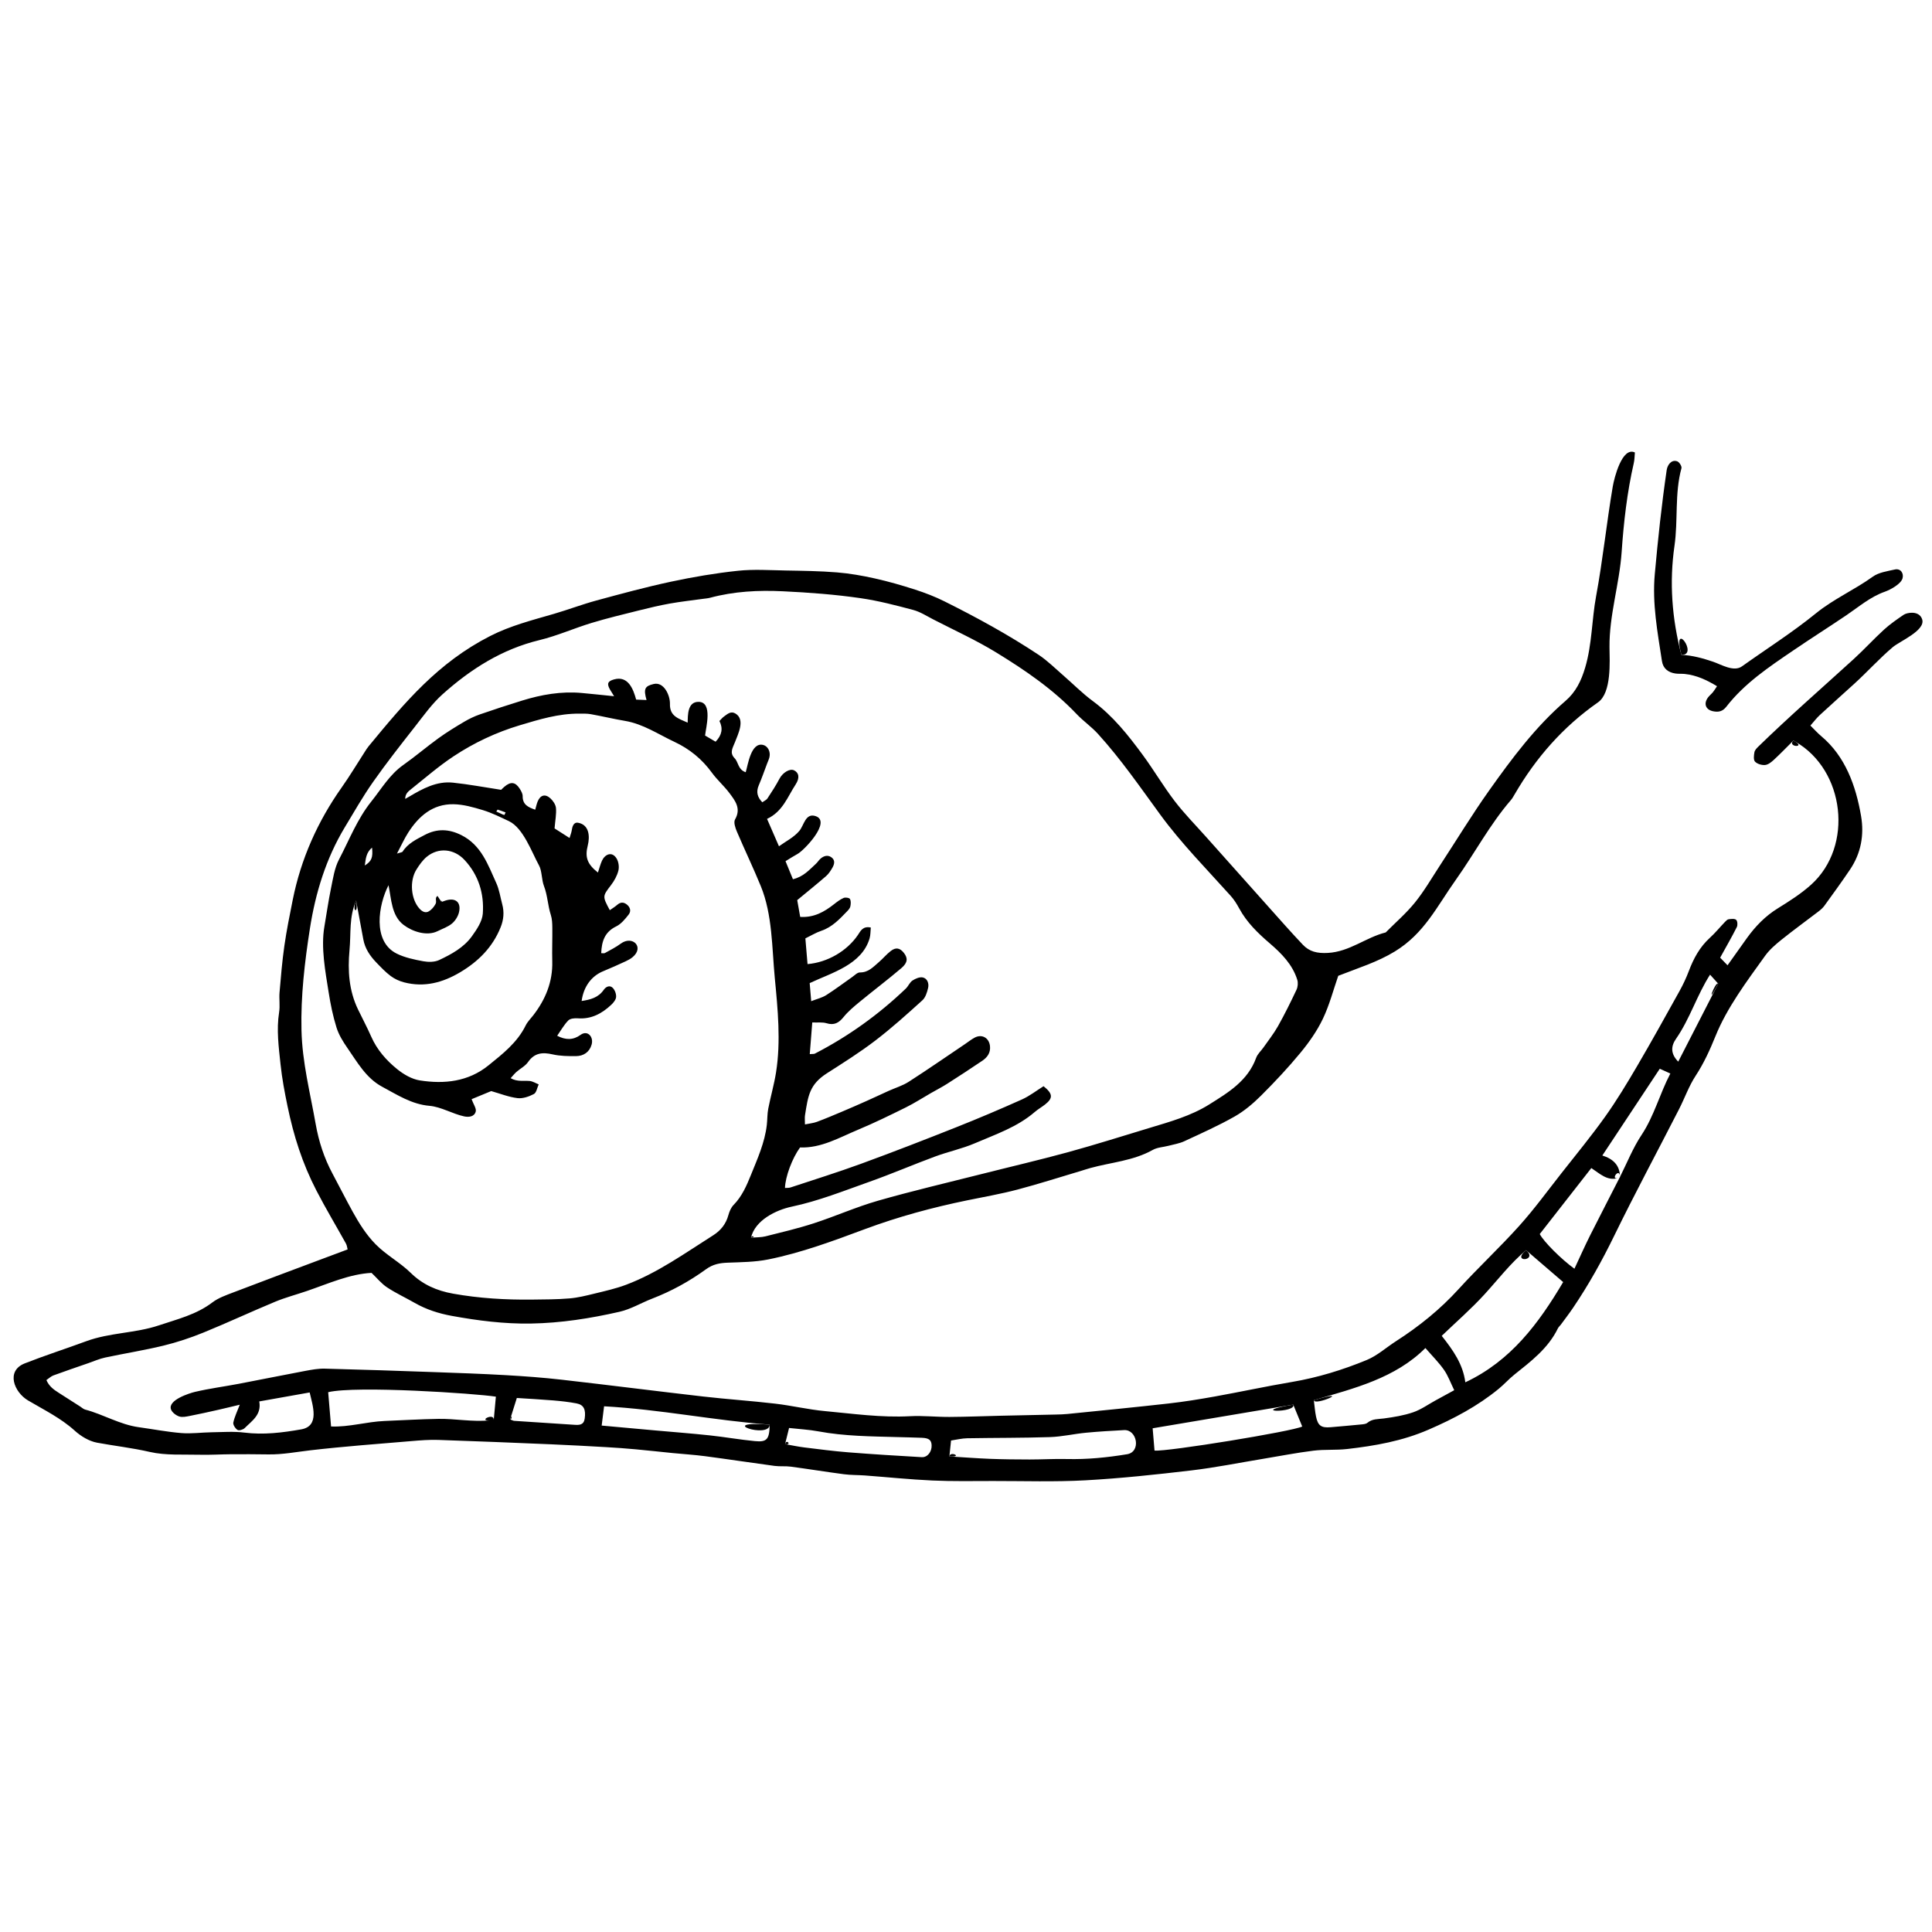 <svg version="1.1" id="Layer_1" xmlns="http://www.w3.org/2000/svg" xmlns:xlink="http://www.w3.org/1999/xlink" x="0px" y="0px"
	 width="720px" height="720px" viewBox="0 0 720 720" enable-background="new 0 0 720 720" xml:space="preserve">
<path id="background" fill="none" d="M187.95,303.81c-0.06-0.03-0.13-0.06-0.19-0.09C187.14,303.38,188.1,303.49,187.95,303.81z"/>
<path id="background" fill="none" d="M279.88,461.24c0.01-0.05,0.02-0.09,0.04-0.141C280.29,460.22,281.83,461.08,279.88,461.24z"/>
<path id="background" fill="none" d="M164.6,336.1c-0.03,0.01-0.05,0.02-0.08,0.03c-0.03-0.04-0.06-0.09-0.08-0.13
	C164.11,335.4,164.94,335.89,164.6,336.1z"/>
<path id="background" fill="none" d="M668.23,276.12c0.039-0.05,0.09-0.1,0.13-0.14c0.27,0.15,0.51,0.29,0.71,0.42
	C672.78,278.73,666.21,278.38,668.23,276.12z"/>
<path id="background" fill="none" d="M603.71,438.62v0.16c-0.04,0.01-0.07,0.02-0.1,0.04c0.02-0.051,0.04-0.101,0.069-0.141
	C603.69,438.66,603.7,438.64,603.71,438.62z"/>
<path id="background" fill="none" d="M715.62,229.55l0.74,1.34C716.2,230.35,715.95,229.91,715.62,229.55z"/>
<path id="background" fill="none" d="M603.078,439c0.158-0.045,0.334-0.105,0.527-0.182c0.001-0.001,0.001-0.002,0.002-0.003
	C603.429,438.886,603.253,438.945,603.078,439z"/>
<path id="background" fill="none" d="M292.57,538.19C293.09,536.09,295.21,538.65,292.57,538.19L292.57,538.19z"/>
<path id="background" fill="none" d="M353.81,542.77C354.03,540.62,359.18,543.09,353.81,542.77L353.81,542.77z"/>
<path id="background" fill="none" d="M626.6,244.05c-0.069-0.26-0.13-0.51-0.189-0.77c-0.061-0.23-0.12-0.47-0.17-0.7
	C623.81,231.45,633.02,244.32,626.6,244.05z"/>
<path id="background" fill="none" d="M625.04,171.92l-0.73-0.15C624.54,171.78,624.79,171.83,625.04,171.92z"/>
<path id="background" fill="none" d="M709.01,215.56c-0.1,0.33-0.279,0.66-0.52,0.98l-2.36-4.3C708.34,211.73,709.56,213.7,709.01,215.56z"/>
<path id="background" fill="none" d="M716.36,230.89l-0.74-1.34l-7.13-13.01l-2.36-4.3c-2.81,0.64-5.97,1.07-8.21,2.67
	c-6.82,4.92-14.56,8.29-21.18,13.66c-8.75,7.11-18.351,13.19-27.55,19.76c-3.091,2.2-7.73-0.69-10.79-1.73
	c-3.82-1.3-7.75-2.38-11.801-2.55c-0.069-0.26-0.13-0.51-0.189-0.77c-0.061-0.23-0.12-0.47-0.17-0.7
	c-3.26-13.17-4.08-26.17-2.21-39.11c1.39-9.65,0.01-19.49,2.6-28.99c0.19-0.71-0.82-2.3-1.59-2.56l-0.73-0.15l-15.029-3.15
	c-4.78-2.27-7.71,9.54-8.25,12.71c-2.3,13.58-3.69,27.32-6.2,40.85c-1.64,8.82-1.48,17.84-4.07,26.58
	c-1.47,4.97-3.52,9.15-7.319,12.42c-11.21,9.67-19.98,21.44-28.46,33.39c-6.471,9.11-12.271,18.69-18.4,28.05
	c-3.021,4.61-5.8,9.43-9.24,13.7c-3.26,4.03-7.25,7.47-10.92,11.17c-7.41,1.85-13.439,7.2-21.57,7.64
	c-3.97,0.21-6.85-0.46-9.33-3.08c-4.489-4.74-8.8-9.65-13.149-14.52c-7.64-8.53-15.271-17.09-22.89-25.65
	c-3.94-4.43-8.131-8.67-11.73-13.37c-4.22-5.52-7.76-11.57-11.88-17.17c-5.43-7.37-11.09-14.53-18.58-20.05
	c-3.96-2.92-7.45-6.48-11.18-9.71c-2.95-2.56-5.75-5.37-8.98-7.52c-11.25-7.47-23.09-13.94-35.17-19.96
	c-3.49-1.74-7.18-3.16-10.9-4.36c-4.96-1.61-9.99-3.05-15.07-4.18c-4.64-1.04-9.37-1.87-14.1-2.25c-6.35-0.51-12.74-0.59-19.11-0.71
	c-5.95-0.1-11.94-0.52-17.82,0.11c-8.35,0.89-16.68,2.31-24.89,4.06c-9.36,2.01-18.61,4.52-27.84,7.03
	c-5.31,1.44-10.47,3.41-15.76,4.95c-8.07,2.35-16.18,4.39-23.77,8.26c-19.42,9.91-31.69,24.56-45.3,41.08
	c-0.56,0.67-1.01,1.42-1.48,2.15c-2.84,4.39-5.52,8.89-8.54,13.16c-9,12.74-15.22,26.67-18.29,41.97
	c-1.14,5.69-2.29,11.39-3.11,17.13s-1.3,11.54-1.8,17.32c-0.2,2.449,0.23,4.979-0.15,7.39c-1.04,6.55-0.15,13.03,0.53,19.5
	c0.55,5.18,1.52,10.34,2.58,15.45c2.31,11.18,5.54,21.38,10.8,31.55c3.46,6.68,7.34,13.15,11,19.74c0.37,0.67,0.44,1.52,0.62,2.17
	c-3.55,1.33-6.79,2.53-10.02,3.75c-10.87,4.08-21.75,8.12-32.59,12.28c-2.7,1.029-5.57,2.029-7.83,3.75
	c-5.97,4.54-13.05,6.22-19.9,8.52c-8.8,2.96-18.3,2.68-27.05,5.9c-7.61,2.81-15.36,5.29-22.91,8.26c-7.18,2.82-3.97,10.76,1.16,13.8
	c5.98,3.54,12.22,6.561,17.47,11.311c2.28,2.069,5.34,3.909,8.3,4.46c6.53,1.199,13.1,1.93,19.63,3.439
	c5.96,1.37,12.37,0.88,18.59,1.05c3.91,0.101,7.82-0.159,11.73-0.189c4.64-0.021,9.27-0.01,13.91,0.06
	c5.25,0.08,10.37-0.92,15.56-1.52c12.54-1.46,25.15-2.38,37.74-3.44c3.32-0.29,6.68-0.55,10-0.439c14.07,0.46,28.13,1.05,42.19,1.64
	c6.82,0.29,13.64,0.67,20.45,1.05c3.63,0.21,7.25,0.48,10.86,0.811c4.61,0.42,9.22,0.939,13.82,1.39c4.05,0.4,8.11,0.65,12.14,1.18
	c8.62,1.141,17.22,2.45,25.84,3.61c2.01,0.27,4.08,0.02,6.08,0.28c6.61,0.89,13.19,1.97,19.8,2.83c2.58,0.34,5.21,0.27,7.81,0.46
	c8.39,0.62,16.76,1.5,25.15,1.88c7.52,0.34,15.069,0.189,22.609,0.18c11.46-0.01,22.95,0.37,34.391-0.25
	c13.189-0.729,26.35-2.14,39.47-3.689c8.93-1.051,17.771-2.841,26.65-4.301c6.29-1.04,12.56-2.27,18.88-3.06
	c4.16-0.521,8.43-0.14,12.6-0.62c10.37-1.2,20.47-2.95,30.311-7.22c9.43-4.09,18.26-8.75,26.159-15.24
	c2.021-1.65,3.771-3.63,5.801-5.26c6.229-4.98,12.62-9.8,16.229-17.25c0.25-0.5,0.74-0.891,1.08-1.36c1.53-2.08,3.11-4.13,4.57-6.27
	c5.819-8.62,10.74-17.44,15.31-26.811c7.75-15.899,16.141-31.49,24.19-47.24c2.109-4.13,3.67-8.6,6.18-12.439
	c3.07-4.67,5.32-9.641,7.39-14.76c4.32-10.7,11.801-20.61,18.48-29.92c1.66-2.32,3.93-4.26,6.17-6.07
	c4.51-3.62,9.21-7.01,13.8-10.53c0.8-0.61,1.59-1.31,2.181-2.13c3.21-4.45,6.46-8.89,9.52-13.45c4.09-6.07,5.33-12.84,4.11-20
	c-1.931-11.21-5.88-22.22-14.811-29.69c-1.399-1.16-2.62-2.54-4.06-3.97c1.37-1.55,2.33-2.84,3.49-3.91
	c4.26-3.93,8.59-7.78,12.88-11.68c4.87-4.44,9.29-9.37,14.33-13.64C708.02,238.94,717.55,235,716.36,230.89z M164.6,336.1
	c-0.03,0.01-0.05,0.02-0.08,0.03c-0.03-0.04-0.06-0.09-0.08-0.13C164.11,335.4,164.94,335.89,164.6,336.1z M187.95,303.81
	c-0.06-0.03-0.13-0.06-0.19-0.09c-0.92-0.42-1.85-0.85-2.8-1.29c0.25-0.35,0.44-0.71,0.51-0.71c0.99,0.31,1.97,0.68,2.94,1.04
	C188.26,303.11,188.11,303.46,187.95,303.81z M279.88,461.24c0.01-0.05,0.02-0.09,0.04-0.141
	C280.29,460.22,281.83,461.08,279.88,461.24z M292.57,538.19C293.09,536.09,295.21,538.65,292.57,538.19L292.57,538.19z
	 M353.81,542.77C354.03,540.62,359.18,543.09,353.81,542.77L353.81,542.77z M603.71,438.78c-0.04,0.01-0.07,0.02-0.1,0.04
	c0.02-0.051,0.04-0.101,0.069-0.141c0.011-0.02,0.021-0.04,0.03-0.06V438.78z M668.23,276.12c0.039-0.05,0.09-0.1,0.13-0.14
	c0.27,0.15,0.51,0.29,0.71,0.42C672.78,278.73,666.21,278.38,668.23,276.12z"/>
<path id="outline" d="M187.952,303.811C188.105,303.459,186.968,303.358,187.952,303.811L187.952,303.811z"/>
<path id="outline" d="M132.714,335.609C130.955,339.763,133.716,341.017,132.714,335.609L132.714,335.609z"/>
<path id="outline" d="M279.88,461.243C281.917,461.073,280.135,460.137,279.88,461.243L279.88,461.243z"/>
<path id="outline" d="M164.523,336.13C165.08,335.937,163.966,335.29,164.523,336.13L164.523,336.13z"/>
<path id="outline" d="M669.073,276.4c-0.24-0.138-0.473-0.285-0.718-0.417C665.954,278.368,672.854,278.777,669.073,276.4z"/>
<path id="outline" d="M603.677,438.68c-0.022,0.045-0.046,0.09-0.069,0.136c0.033-0.014,0.065-0.021,0.1-0.035
	c0.001-0.054-0.003-0.104-0.002-0.157C603.695,438.642,603.687,438.661,603.677,438.68z"/>
<path id="outline" d="M603.705,438.623c0-0.001,0-0.002,0.001-0.002c-0.001-0.087-0.001-0.174-0.005-0.252
	C603.702,438.453,603.705,438.537,603.705,438.623z"/>
<path id="outline" d="M568.726,465.908C562.924,470.76,573.422,469.946,568.726,465.908L568.726,465.908z"/>
<path id="outline" d="M190.108,528.948C190.832,529.224,190.931,526.33,190.108,528.948L190.108,528.948z"/>
<path id="outline" d="M716.36,230.885c-0.545-1.867-2.233-2.62-4.116-2.524c-0.983,0.051-2.104,0.263-2.89,0.803
	c-2.502,1.721-5.033,3.46-7.266,5.506c-3.854,3.526-7.386,7.405-11.248,10.927c-11.902,10.847-24.007,21.391-35.551,32.626
	c-0.613,0.596-1.331,1.341-1.466,2.112c-0.211,1.16-0.409,2.844,0.225,3.507c0.828,0.865,2.513,1.368,3.753,1.25
	c1.153-0.107,2.354-1.084,3.284-1.946c2.437-2.251,4.736-4.647,7.27-7.163c0.276,0.148,0.51,0.285,0.718,0.417
	c18.469,10.568,21.799,38.951,5.883,53.295c-3.746,3.379-8.103,6.146-12.416,8.816c-4.67,2.89-8.337,6.68-11.496,11.062
	c-2.351,3.265-4.669,6.552-7.237,10.163c-1.113-1.149-2.057-2.125-2.753-2.84c2.236-4.056,4.33-7.682,6.213-11.411
	c0.365-0.72,0.257-2.227-0.251-2.687c-0.559-0.504-1.848-0.338-2.788-0.222c-0.499,0.063-0.99,0.589-1.389,1.002
	c-1.885,1.965-3.616,4.094-5.623,5.921c-3.768,3.433-6.07,7.696-7.837,12.383c-0.97,2.569-2.154,5.085-3.487,7.485
	c-5.212,9.377-10.409,18.768-15.834,28.021c-3.743,6.386-7.579,12.752-11.872,18.772c-5.13,7.195-10.761,14.039-16.229,20.993
	c-5.199,6.613-10.168,13.442-15.781,19.692c-7.265,8.087-15.262,15.516-22.582,23.555c-6.901,7.586-14.745,13.905-23.323,19.414
	c-3.656,2.344-6.997,5.403-10.938,7.025c-8.99,3.7-18.285,6.566-27.945,8.193c-9.588,1.617-19.098,3.683-28.669,5.403
	c-5.712,1.025-11.453,1.954-17.218,2.605c-12.553,1.416-25.124,2.633-37.694,3.908c-1.444,0.148-2.896,0.177-4.348,0.211
	c-6.817,0.156-13.635,0.286-20.45,0.443c-6.386,0.146-12.771,0.409-19.159,0.448c-4.92,0.03-9.858-0.537-14.757-0.271
	c-10.649,0.575-21.149-0.931-31.678-1.906c-6.203-0.575-12.315-2.051-18.508-2.773c-8.93-1.041-17.912-1.64-26.844-2.661
	c-17.584-2.016-35.139-4.266-52.723-6.266c-6.916-0.788-13.871-1.297-20.823-1.695c-8.842-0.507-17.699-0.815-26.553-1.13
	c-13.631-0.482-27.266-0.952-40.901-1.296c-2.442-0.061-4.925,0.396-7.346,0.85c-8.273,1.552-16.521,3.239-24.79,4.811
	c-5.417,1.029-10.905,1.734-16.264,3c-2.07,0.49-10.236,3.065-8.92,6.559c0.417,1.11,1.801,2.166,3.002,2.586
	c1.137,0.398,2.601,0.086,3.872-0.162c3.562-0.691,7.104-1.486,10.648-2.28c2.658-0.599,5.302-1.259,8.095-1.922
	c-0.923,2.425-1.942,4.476-2.405,6.646c-0.173,0.809,0.747,2.226,1.563,2.745c0.555,0.351,2.089-0.093,2.68-0.685
	c2.7-2.711,6.33-4.945,5.432-9.933c6.343-1.129,12.427-2.21,18.781-3.341c1.118,4.881,3.836,12.524-3.136,13.75
	c-7.004,1.231-14.018,2.11-21.201,1.209c-3.992-0.5-8.095-0.18-12.147-0.121c-3.767,0.054-7.561,0.6-11.292,0.299
	c-5.328-0.43-10.608-1.458-15.914-2.19c-7.052-0.97-13.172-4.768-19.953-6.559c-0.67-0.175-1.241-0.737-1.853-1.13
	c-2.692-1.721-5.374-3.457-8.074-5.164c-1.828-1.156-3.545-2.398-4.543-4.711c0.985-0.668,1.724-1.406,2.613-1.734
	c4.34-1.592,8.722-3.082,13.092-4.597c2.054-0.713,4.069-1.609,6.18-2.062c7.228-1.542,14.547-2.694,21.725-4.438
	c5.052-1.229,10.046-2.891,14.866-4.851c8.99-3.661,17.792-7.782,26.759-11.506c3.856-1.601,7.935-2.661,11.895-4.022
	c8.034-2.757,15.846-6.307,24.041-6.738c2.051,1.954,3.692,4.016,5.782,5.4c3.259,2.156,6.848,3.81,10.249,5.758
	c4.341,2.488,8.998,3.982,13.91,4.875c9.724,1.769,19.442,3.012,29.397,2.853c11.256-0.182,22.25-1.919,33.13-4.404
	c4.175-0.954,8.017-3.302,12.068-4.866c7.199-2.777,13.927-6.474,20.126-10.978c2.587-1.877,5.085-2.321,8.044-2.436
	c5.056-0.193,10.199-0.22,15.125-1.208c12.41-2.495,24.268-6.92,36.104-11.324c12.401-4.612,25.127-8.05,38.078-10.709
	c6.255-1.282,12.561-2.385,18.728-4.01c7.99-2.107,15.865-4.647,23.79-7.003c1.112-0.331,2.212-0.709,3.331-1.018
	c7.791-2.143,16.03-2.679,23.297-6.764c1.705-0.96,3.909-1.021,5.875-1.539c1.959-0.517,4.021-0.836,5.838-1.677
	c6.312-2.931,12.696-5.776,18.741-9.204c3.61-2.045,6.914-4.844,9.868-7.788c5.128-5.109,10.104-10.411,14.706-15.993
	c3.204-3.882,6.184-8.127,8.344-12.649c2.474-5.179,3.93-10.843,5.734-16.023c7.385-2.901,14.568-5.093,21.061-9.06
	c11.017-6.73,15.592-16.628,22.856-26.858c6.931-9.761,12.56-20.452,20.405-29.552c0.564-0.652,0.992-1.433,1.429-2.185
	c7.909-13.625,18.067-25.187,31.035-34.244c5.126-3.58,4.358-15.221,4.298-20.607c-0.118-11.839,3.714-23.576,4.526-35.385
	c0.773-11.197,2.025-22.253,4.528-33.184c0.307-1.335,0.291-2.742,0.413-3.96c-4.785-2.269-7.716,9.542-8.252,12.711
	c-2.302,13.579-3.695,27.317-6.205,40.851c-1.634,8.817-1.479,17.838-4.062,26.572c-1.469,4.973-3.526,9.158-7.319,12.428
	c-11.218,9.669-19.983,21.438-28.467,33.389c-6.469,9.11-12.271,18.69-18.4,28.046c-3.017,4.609-5.793,9.427-9.238,13.696
	c-3.259,4.032-7.251,7.473-10.92,11.175c-7.405,1.849-13.442,7.198-21.57,7.636c-3.966,0.215-6.852-0.458-9.333-3.077
	c-4.489-4.736-8.796-9.647-13.148-14.515c-7.64-8.539-15.264-17.092-22.884-25.65c-3.944-4.43-8.138-8.673-11.731-13.374
	c-4.225-5.525-7.759-11.569-11.884-17.175c-5.425-7.368-11.084-14.523-18.577-20.05c-3.963-2.919-7.446-6.48-11.181-9.71
	c-2.954-2.556-5.753-5.361-8.981-7.511c-11.248-7.474-23.092-13.943-35.169-19.967c-3.492-1.742-7.179-3.16-10.896-4.36
	c-4.959-1.603-9.99-3.049-15.073-4.182c-4.639-1.037-9.366-1.863-14.097-2.247c-6.351-0.513-12.74-0.591-19.117-0.705
	c-5.942-0.106-11.941-0.519-17.819,0.11c-8.349,0.891-16.676,2.303-24.889,4.061c-9.354,2.001-18.604,4.515-27.841,7.021
	c-5.309,1.442-10.472,3.418-15.758,4.958c-8.066,2.35-16.179,4.386-23.773,8.26c-19.42,9.908-31.682,24.558-45.302,41.076
	c-0.552,0.669-1.007,1.419-1.479,2.15c-2.839,4.389-5.518,8.893-8.533,13.158c-9.008,12.739-15.22,26.671-18.289,41.976
	c-1.142,5.688-2.292,11.385-3.114,17.126c-0.821,5.743-1.3,11.537-1.796,17.319c-0.208,2.45,0.228,4.981-0.156,7.391
	c-1.042,6.552-0.146,13.032,0.533,19.495c0.545,5.187,1.522,10.341,2.58,15.452c2.309,11.183,5.542,21.378,10.8,31.551
	c3.458,6.687,7.342,13.153,10.997,19.737c0.375,0.676,0.44,1.527,0.618,2.176c-3.541,1.325-6.782,2.53-10.02,3.748
	c-10.865,4.08-21.746,8.124-32.584,12.277c-2.703,1.038-5.574,2.033-7.833,3.751c-5.964,4.539-13.043,6.225-19.899,8.527
	c-8.796,2.952-18.295,2.671-27.047,5.896c-7.616,2.809-15.357,5.292-22.909,8.259c-7.188,2.824-3.97,10.761,1.16,13.8
	c5.973,3.538,12.218,6.557,17.466,11.312c2.282,2.066,5.342,3.909,8.306,4.456c6.524,1.201,13.095,1.938,19.621,3.439
	c5.965,1.369,12.376,0.889,18.596,1.051c3.906,0.102,7.82-0.161,11.729-0.185c4.634-0.026,9.271-0.012,13.905,0.058
	c5.252,0.081,10.375-0.919,15.559-1.521c12.545-1.455,25.154-2.374,37.742-3.441c3.325-0.283,6.679-0.547,10.006-0.437
	c14.065,0.464,28.127,1.051,42.189,1.643c6.82,0.29,13.637,0.664,20.452,1.052c3.623,0.206,7.244,0.471,10.857,0.802
	c4.611,0.419,9.214,0.941,13.822,1.398c4.045,0.398,8.107,0.643,12.133,1.174c8.624,1.139,17.225,2.456,25.846,3.611
	c2.003,0.27,4.076,0.017,6.08,0.284c6.608,0.884,13.191,1.961,19.802,2.826c2.578,0.339,5.209,0.265,7.81,0.457
	c8.382,0.627,16.754,1.502,25.147,1.881c7.523,0.339,15.069,0.193,22.605,0.185c11.466-0.009,22.956,0.37,34.392-0.257
	c13.189-0.723,26.354-2.14,39.477-3.684c8.927-1.05,17.767-2.842,26.645-4.307c6.293-1.037,12.559-2.27,18.882-3.056
	c4.161-0.519,8.43-0.139,12.597-0.621c10.369-1.195,20.472-2.95,30.309-7.217c9.438-4.089,18.266-8.753,26.168-15.238
	c2.015-1.654,3.762-3.635,5.795-5.26c6.235-4.986,12.622-9.803,16.234-17.25c0.249-0.509,0.733-0.897,1.075-1.359
	c1.534-2.087,3.113-4.137,4.566-6.278c5.827-8.621,10.746-17.438,15.311-26.802c7.758-15.906,16.145-31.491,24.197-47.247
	c2.109-4.127,3.662-8.595,6.181-12.441c3.063-4.669,5.318-9.639,7.391-14.755c4.317-10.698,11.795-20.608,18.474-29.923
	c1.657-2.313,3.931-4.262,6.177-6.064c4.509-3.621,9.203-7.013,13.795-10.533c0.802-0.615,1.588-1.315,2.176-2.127
	c3.219-4.455,6.46-8.896,9.527-13.454c4.088-6.073,5.328-12.843,4.104-19.996c-1.923-11.212-5.877-22.22-14.81-29.695
	c-1.395-1.164-2.612-2.542-4.062-3.967c1.379-1.556,2.337-2.842,3.497-3.911c4.257-3.93,8.591-7.778,12.873-11.681
	c4.876-4.443,9.297-9.368,14.332-13.639C708.02,238.938,717.554,235,716.36,230.885z M123.914,437.381
	c-3.119-5.818-5.129-12.003-6.272-18.496c-2.069-11.742-5.006-22.935-5.289-34.956c-0.299-12.688,1.19-25.4,3.146-37.916
	c2.073-13.25,5.983-26.041,12.976-37.667c3.44-5.719,6.763-11.53,10.592-16.982c4.906-6.984,10.195-13.706,15.465-20.425
	c3.303-4.21,6.455-8.678,10.406-12.214c10.485-9.386,22.138-16.798,36.128-20.182c6.604-1.597,12.9-4.423,19.424-6.4
	c5.819-1.767,11.747-3.179,17.65-4.657c3.8-0.95,7.618-1.866,11.472-2.554c4.129-0.738,8.309-1.19,12.464-1.769
	c0.861-0.122,1.74-0.176,2.574-0.4c8.92-2.387,17.91-2.854,27.167-2.408c9.73,0.467,19.415,1.184,29.021,2.586
	c6.567,0.958,13.047,2.654,19.474,4.364c2.612,0.697,5.009,2.253,7.452,3.514c7.861,4.054,15.962,7.723,23.486,12.333
	c10.754,6.585,21.193,13.703,29.971,22.954c2.491,2.626,5.544,4.728,7.971,7.402c8.635,9.514,15.703,19.828,23.263,30.161
	c7.809,10.673,17.365,20.358,26.199,30.194c1.246,1.389,2.269,3.026,3.162,4.674c2.82,5.199,6.914,9.179,11.362,12.995
	c4.357,3.745,8.497,7.881,10.279,13.613c0.348,1.115,0.214,2.647-0.289,3.71c-2.159,4.582-4.408,9.131-6.887,13.546
	c-1.557,2.771-3.562,5.292-5.386,7.911c-0.915,1.309-2.234,2.457-2.757,3.898c-3.105,8.591-10.428,12.964-17.51,17.4
	c-6.805,4.258-14.563,6.419-22.2,8.723c-10.128,3.057-20.217,6.26-30.418,9.055c-10.763,2.944-21.643,5.465-32.463,8.207
	c-12.813,3.244-25.695,6.251-38.395,9.89c-8.075,2.316-15.812,5.776-23.813,8.381c-5.928,1.928-12.021,3.361-18.075,4.881
	c-1.613,0.405-3.349,0.325-5.386,0.495c1.497-6.499,9.313-10.325,15.24-11.574c9.883-2.084,19.426-5.901,29.002-9.295
	c8.203-2.908,16.21-6.36,24.375-9.38c4.879-1.809,10.052-2.885,14.816-4.935c7.701-3.309,15.771-6.019,22.295-11.638
	c1.205-1.041,2.619-1.836,3.876-2.822c3.03-2.383,2.899-4.002-0.58-6.804c-2.662,1.656-5.21,3.663-8.08,4.95
	c-8.076,3.619-16.229,7.08-24.455,10.346c-11.735,4.66-23.509,9.232-35.366,13.572c-8.708,3.187-17.574,5.95-26.382,8.864
	c-0.638,0.211-1.372,0.136-2.081,0.195c0.117-4.172,2.685-11.077,5.618-15.102c7.865,0.31,14.616-3.683,21.649-6.619
	c6.02-2.514,11.897-5.391,17.749-8.288c3.233-1.599,6.276-3.573,9.41-5.372c2.009-1.153,4.078-2.208,6.028-3.452
	c4.404-2.81,8.779-5.665,13.104-8.591c1.892-1.28,3.133-3.045,2.837-5.514c-0.363-3.048-3.029-4.525-5.719-3.084
	c-1.271,0.683-2.411,1.606-3.613,2.418c-6.968,4.692-13.872,9.48-20.937,14.022c-2.283,1.469-4.993,2.267-7.496,3.396
	c-2.761,1.247-5.5,2.549-8.269,3.781c-3.044,1.358-6.099,2.695-9.17,3.99c-3.078,1.297-6.155,2.602-9.284,3.766
	c-1.283,0.477-2.699,0.599-4.461,0.968c-0.004-1.516-0.129-2.491,0.019-3.419c1.152-7.279,1.654-11.483,8.21-15.672
	c6.11-3.906,12.272-7.789,18.023-12.188c6.1-4.663,11.823-9.834,17.52-14.99c1.164-1.055,1.743-2.977,2.125-4.606
	c0.379-1.626-0.249-3.509-1.962-3.898c-1.164-0.266-2.773,0.421-3.872,1.151c-1.032,0.686-1.543,2.104-2.476,2.996
	c-10.138,9.704-21.429,17.808-33.905,24.242c-0.344,0.176-0.828,0.087-1.887,0.177c0.301-3.829,0.591-7.509,0.929-11.794
	c2.045,0.085,3.787-0.17,5.313,0.289c2.847,0.857,4.588-0.116,6.359-2.313c1.705-2.108,3.851-3.896,5.963-5.634
	c5.156-4.24,10.489-8.27,15.575-12.592c2.401-2.041,2.454-3.739,0.945-5.661c-1.459-1.86-2.982-2.2-4.886-0.732
	c-1.602,1.232-2.91,2.842-4.454,4.161c-2.064,1.762-3.893,3.88-7.066,3.844c-0.964-0.01-1.969,1.088-2.911,1.742
	c-3.213,2.24-6.336,4.621-9.641,6.714c-1.523,0.968-3.389,1.392-5.59,2.252c-0.221-2.639-0.395-4.71-0.565-6.739
	c8.284-3.896,19.387-6.833,22.317-16.632c0.381-1.278,0.313-2.689,0.457-4.082c-3.033-0.63-3.834,1.354-4.836,2.827
	c-4.006,5.89-11.274,10.194-18.74,10.803c-0.261-3.107-0.522-6.22-0.804-9.581c2.068-1.002,3.939-2.153,5.968-2.842
	c4.05-1.377,6.795-4.367,9.621-7.288c0.496-0.514,1.05-1.146,1.176-1.801c0.177-0.906,0.265-2.062-0.168-2.772
	c-0.279-0.459-1.701-0.647-2.355-0.364c-1.293,0.56-2.461,1.463-3.587,2.347c-3.604,2.825-7.415,5.027-12.584,4.717
	c-0.424-2.39-0.82-4.623-1.11-6.255c3.931-3.252,7.415-6.048,10.782-8.978c0.958-0.833,1.684-1.993,2.332-3.109
	c0.768-1.329,1.106-2.836-0.401-3.89c-1.38-0.963-2.81-0.506-4.003,0.501c-0.659,0.555-1.105,1.354-1.747,1.937
	c-2.441,2.224-4.631,4.835-8.565,5.748c-0.917-2.234-1.819-4.431-2.76-6.723c1.79-1.083,3.104-1.959,4.49-2.701
	c2.402-1.287,12.703-12.029,6.773-14.074c-3.838-1.327-4.362,3.408-6.107,5.479c-2.065,2.454-5.042,3.894-7.599,5.746
	c-1.547-3.553-2.958-6.796-4.444-10.21c5.861-2.717,7.657-8.256,10.637-12.796c1.676-2.555,1.198-4.442-0.559-5.297
	c-1.637-0.795-4.271,0.896-5.44,3.119c-1.336,2.545-2.925,4.962-4.501,7.37c-0.362,0.553-1.117,0.847-1.907,1.413
	c-1.855-1.946-2.36-3.875-1.317-6.305c1.141-2.665,2.086-5.412,3.114-8.125c0.308-0.814,0.703-1.612,0.886-2.453
	c0.448-2.077-0.677-4.102-2.407-4.498c-4.54-1.048-5.619,7.521-6.458,10.183c-2.902-0.998-2.693-3.744-4.108-5.196
	c-2.071-2.124-0.654-3.967,0.092-5.962c1.14-3.037,3.963-8.44,0.206-10.713c-1.75-1.058-3.024,0.219-4.304,1.124
	c-0.571,0.404-1.014,0.989-1.676,1.651c1.403,2.768,0.945,5.254-1.429,7.72c-1.499-0.879-2.948-1.729-3.919-2.299
	c0.293-2.88,2.941-12.419-2.346-12.55c-4.236-0.11-4.085,5.006-4.137,7.751c-3.4-1.546-6.738-2.344-6.611-6.988
	c0.087-3.125-2.225-8.322-6.053-7.418c-3.315,0.781-3.853,1.791-2.671,5.976c-1.342-0.056-2.574-0.105-3.873-0.16
	c-1.062-3.921-2.979-8.989-8.228-7.53c-2.363,0.657-2.756,1.603-1.537,3.749c0.401,0.704,0.846,1.381,1.547,2.522
	c-4.367-0.441-8.206-0.862-12.052-1.211c-7.631-0.691-15.026,0.6-22.278,2.848c-5.268,1.631-10.517,3.334-15.723,5.147
	c-2.026,0.706-3.999,1.656-5.845,2.749c-3.244,1.92-6.474,3.893-9.525,6.1c-4.464,3.229-8.663,6.826-13.16,10.003
	c-5.096,3.6-8.099,8.858-11.879,13.573c-5.278,6.583-8.214,14.316-12.038,21.597c-1.708,3.25-2.247,7.166-3.012,10.846
	c-0.975,4.688-1.627,9.443-2.448,14.164c-1.357,7.831,0.359,16.783,1.591,24.58c0.697,4.413,1.596,8.834,2.929,13.091
	c0.846,2.703,2.429,5.26,4.066,7.615c3.716,5.342,6.938,11.218,12.974,14.449c5.596,2.996,10.944,6.522,17.608,7.095
	c4.315,0.371,8.582,2.993,12.863,3.922c1.841,0.401,3.858,0.131,4.366-1.788c0.302-1.146-0.836-2.673-1.539-4.612
	c2.141-0.883,4.851-2.001,7.308-3.017c3.389,0.958,6.535,2.231,9.787,2.625c1.975,0.236,4.282-0.566,6.111-1.527
	c0.963-0.506,1.22-2.355,1.795-3.597c-1.131-0.445-2.24-1.175-3.403-1.272c-2.235-0.184-4.562,0.375-7.05-1.038
	c0.886-0.967,1.473-1.728,2.184-2.349c1.422-1.244,3.261-2.164,4.3-3.656c2.407-3.459,5.38-3.73,9.149-2.867
	c2.797,0.638,5.772,0.669,8.667,0.655c2.873-0.014,5.09-1.498,5.885-4.314c0.812-2.859-1.501-5.514-4.135-3.604
	c-2.735,1.976-5.53,1.971-8.704,0.329c1.448-2.066,2.569-4.108,4.145-5.712c0.719-0.73,2.35-0.88,3.53-0.791
	c5.05,0.386,9.017-1.782,12.508-5.072c0.813-0.765,1.705-1.878,1.777-2.886c0.079-1.117-0.452-2.586-1.242-3.381
	c-1.124-1.135-2.547-0.46-3.356,0.709c-2.016,2.91-4.92,3.673-8.25,4.172c0.735-5.418,3.708-9.324,8.03-11.094
	c2.818-1.156,5.595-2.416,8.363-3.689c0.917-0.421,1.838-0.919,2.607-1.559c4.48-3.731-0.053-8.239-4.416-5.032
	c-1.836,1.352-3.906,2.387-5.907,3.502c-0.317,0.177-0.81,0.038-1.382,0.047c0.179-4.362,1.268-7.876,5.578-9.969
	c1.837-0.89,3.328-2.728,4.641-4.4c0.986-1.256,0.658-2.757-0.747-3.822c-1.245-0.939-2.358-0.815-3.523,0.201
	c-0.836,0.727-1.805,1.305-2.747,1.972c-2.803-5.232-2.715-5.182,0.475-9.374c1.202-1.581,2.243-3.454,2.723-5.354
	c0.354-1.403,0.083-3.314-0.666-4.535c-1.729-2.819-4.357-1.536-5.429,0.794c-0.62,1.355-0.985,2.829-1.522,4.44
	c-4.118-3.225-4.852-5.85-3.799-10.045c0.841-3.356,0.607-7.72-3.547-8.5c-1.747-0.327-2.213,1.417-2.439,2.945
	c-0.103,0.698-0.392,1.371-0.796,2.723c-2.258-1.443-4.214-2.693-5.584-3.566c0.26-3.113,0.729-5.387,0.527-7.6
	c-0.116-1.274-1.083-2.709-2.083-3.614c-1.952-1.768-3.764-1.216-4.751,1.198c-0.372,0.908-0.564,1.891-0.896,3.043
	c-2.673-0.924-4.712-1.901-4.68-5.047c0.01-0.928-0.568-1.949-1.103-2.784c-1.618-2.533-3.364-2.727-5.695-0.738
	c-0.536,0.456-1.028,0.966-1.233,1.159c-6.254-0.951-12.078-2.062-17.954-2.673c-6.09-0.631-11.259,2.23-16.299,5.205
	c-0.37,0.219-0.745,0.427-1.491,0.851c-0.011-1.914,1.174-2.815,2.189-3.624c5.215-4.151,10.27-8.563,15.811-12.233
	c7.631-5.055,15.883-8.945,24.734-11.595c7.259-2.176,14.457-4.379,22.124-4.32c1.445,0.009,2.918-0.054,4.328,0.201
	c4.267,0.767,8.489,1.785,12.763,2.506c6.763,1.143,12.349,4.982,18.377,7.803c5.637,2.638,10.286,6.429,13.973,11.503
	c1.953,2.688,4.532,4.915,6.524,7.58c2.139,2.863,4.456,5.744,2.094,9.846c-0.604,1.051,0.105,3.146,0.704,4.552
	c2.896,6.8,6.104,13.468,8.902,20.303c4.353,10.63,4.132,22.934,5.21,34.229c1.116,11.535,2.3,23.668,0.465,35.176
	c-0.726,4.548-2.025,9.004-2.905,13.532c-0.383,1.979-0.303,4.044-0.535,6.058c-0.756,6.563-3.458,12.529-5.889,18.558
	c-1.625,4.024-3.338,8.024-6.487,11.24c-0.964,0.979-1.577,2.467-1.952,3.833c-0.901,3.282-2.847,5.707-5.64,7.475
	c-10.54,6.67-20.715,14.019-32.499,18.453c-3.774,1.421-7.763,2.31-11.694,3.271c-3.094,0.759-6.225,1.541-9.384,1.807
	c-4.617,0.389-9.272,0.387-13.912,0.44c-9.889,0.113-19.72-0.467-29.481-2.216c-6.036-1.08-11.282-3.352-15.749-7.727
	c-4.042-3.96-9.137-6.643-13.106-10.678c-3.481-3.541-6.134-7.781-8.528-12.104C128.858,446.904,126.445,442.108,123.914,437.381z
	 M189.622,305.999c5.406,2.539,8.531,11.587,11.285,16.582c1.069,1.946,0.939,5.359,1.798,7.569
	c1.353,3.483,1.43,7.282,2.572,10.823c0.479,1.481,0.539,3.139,0.557,4.721c0.053,4.191-0.133,8.388-0.022,12.578
	c0.202,7.617-2.499,14.16-7.062,20.078c-0.973,1.259-2.162,2.419-2.851,3.82c-3.124,6.363-8.54,10.567-13.834,14.85
	c-7.553,6.11-16.462,7.047-25.604,5.622c-2.975-0.465-6.029-2.245-8.43-4.187c-4.056-3.277-7.523-7.215-9.691-12.137
	c-1.514-3.44-3.297-6.765-4.929-10.155c-3.374-7.011-3.864-14.424-3.162-22.042c0.613-6.625-0.235-12.135,2.465-18.512
	c1.002,5.407,1.857,9.942,2.685,14.48c0.625,3.43,2.497,6.167,4.84,8.602c1.711,1.776,3.424,3.602,5.39,5.066
	c1.452,1.082,3.24,1.894,5.001,2.347c7.48,1.93,14.314,0.118,20.829-3.748c6.819-4.048,12.13-9.349,15.12-16.81
	c1.122-2.799,1.375-5.613,0.595-8.521c-0.716-2.663-1.103-5.477-2.231-7.953c-3.098-6.802-5.546-14.098-13.003-17.841
	c-4.658-2.338-9.098-2.496-13.702-0.048c-3.079,1.635-6.234,3.112-8.203,6.209c-0.16,0.253-0.708,0.258-2.092,0.711
	c1.64-3.095,2.736-5.549,4.167-7.789c3.939-6.166,9.161-10.719,16.874-10.598c3.69,0.057,7.442,1.123,11.02,2.212
	C183.316,302.941,186.47,304.517,189.622,305.999z M184.961,302.434c0.257-0.365,0.447-0.734,0.513-0.713
	c0.988,0.314,1.961,0.68,2.938,1.035c-0.153,0.351-0.307,0.704-0.46,1.055C186.968,303.358,185.984,302.904,184.961,302.434z
	 M135.951,322.544c0.347-2.591,0.552-4.895,2.704-6.667C139.028,319.582,138.518,320.911,135.951,322.544z M166.123,335.578
	c-0.526,0.165-1.043,0.359-1.6,0.552c-0.557-0.84-1.021-1.543-1.492-2.255c-1.18,0.938-0.085,1.862-0.751,3.07
	c-0.57,1.035-1.438,2.064-2.438,2.668c-1.257,0.759-2.457,0.15-3.459-0.929c-3.233-3.482-3.884-10.375-1.169-14.669
	c1.074-1.701,2.284-3.442,3.812-4.706c4.348-3.59,10.171-3.028,14.062,1.138c5.271,5.645,7.371,12.576,6.841,20.015
	c-0.208,2.914-2.251,5.917-4.064,8.445c-3.03,4.226-7.619,6.703-12.206,8.869c-1.689,0.8-4.022,0.806-5.926,0.452
	c-3.377-0.626-6.88-1.349-9.916-2.862c-9.146-4.56-6.756-18.291-3.026-25.48c1.056,5.131,1.094,11.331,5.579,14.768
	c3.314,2.541,8.725,4.335,12.721,2.353c1.818-0.902,3.841-1.574,5.359-2.842c1.221-1.02,2.254-2.683,2.614-4.238
	C171.917,336.225,169.739,334.447,166.123,335.578z M184.002,529.195c0.265-2.894-6.096,0.399-1.375,0.137
	c-6.679,0.635-12.986-0.671-19.289-0.56c-6.665,0.118-13.321,0.512-19.982,0.782c-6.752,0.272-13.361,2.349-19.978,2.049
	c-0.384-4.577-0.73-8.701-1.073-12.776c10.464-2.503,54.895,0.468,62.495,1.668C184.546,523.265,184.289,526.065,184.002,529.195z
	 M217.907,528.627c-0.345,2.493-2.036,2.465-3.835,2.353c-7.491-0.476-14.98-0.968-22.468-1.476
	c-0.394-0.025-0.772-0.28-1.496-0.556c0.823-2.618,1.628-5.183,2.502-7.961c4.772,0.311,9.223,0.54,13.66,0.915
	c2.879,0.244,5.767,0.562,8.602,1.107C217.597,523.531,218.365,525.339,217.907,528.627z M281.313,537.062
	c-5.619-0.547-11.194-1.539-16.808-2.139c-6.778-0.727-13.578-1.238-20.368-1.85c-6.476-0.583-12.95-1.175-19.91-1.806
	c0.316-2.52,0.573-4.59,0.896-7.184c20.85,1.136,41.022,5.285,61.718,6.84C286.754,536.401,285.803,537.502,281.313,537.062z
	 M343.519,543.044c-9.128-0.524-18.256-1.085-27.37-1.805c-5.48-0.434-10.942-1.152-16.402-1.822
	c-2.282-0.28-4.539-0.77-7.175-1.229c0.52-2.098,0.959-3.872,1.491-6.022c3.783,0.423,7.385,0.604,10.896,1.256
	c9.764,1.823,19.638,1.864,29.504,2.137c3.047,0.084,6.096,0.143,9.143,0.266c2.594,0.105,3.509,0.855,3.584,2.799
	C347.283,541.016,345.656,543.166,343.519,543.044z M420.04,541.948c-7.423,1.224-14.879,1.976-22.428,1.789
	c-4.632-0.112-9.271,0.176-13.906,0.173c-4.919-0.004-9.842-0.055-14.755-0.243c-4.891-0.19-9.772-0.573-15.14-0.9
	c0.223-2.148,0.4-3.851,0.616-5.932c2.073-0.302,4.031-0.802,5.996-0.838c10.289-0.185,20.586-0.098,30.869-0.434
	c4.467-0.146,8.891-1.189,13.354-1.62c4.75-0.461,9.521-0.726,14.286-0.986C423.787,532.699,425.315,541.072,420.04,541.948z
	 M430.255,540.584c-0.218-2.6-0.441-5.267-0.695-8.304c17.546-2.956,34.896-5.875,52.402-8.822c1.293,3.154,2.321,5.669,3.34,8.161
	C481.964,533.39,434.83,541.087,430.255,540.584z M535.048,521.856c-2.788,1.521-5.438,3.444-8.399,4.461
	c-3.501,1.2-7.246,1.806-10.935,2.301c-2.152,0.287-4.293,0.085-6.133,1.628c-0.587,0.491-1.616,0.535-2.458,0.622
	c-3.75,0.371-7.501,0.699-11.256,1.017c-3.488,0.295-4.733-0.582-5.429-4.022c-0.372-1.823-0.508-3.7-0.817-6.068
	c15.22-4.433,30.348-8.206,41.584-19.418c2.544,2.936,4.986,5.353,6.925,8.123c1.539,2.196,2.463,4.829,3.818,7.59
	C539.561,519.39,537.304,520.624,535.048,521.856z M546.084,515.147c-0.874-6.78-4.549-11.938-8.791-17.315
	c5.291-5.086,10.953-10.005,15.975-15.504c5.075-5.559,9.656-11.568,15.458-16.42c4.696,4.038,9.062,7.793,13.819,11.883
	C573.38,493.26,563.038,507.177,546.084,515.147z M611.757,422.967c-3.229,4.858-5.409,10.409-8.051,15.654
	c0,0.054,0.002,0.102,0.001,0.159c-0.036,0.015-0.066,0.024-0.102,0.038c-3.647,7.191-7.368,14.305-10.968,21.48
	c-2.057,4.094-3.913,8.293-5.893,12.518c-4.885-3.518-11.388-10.011-12.925-12.921c6.308-8.069,12.697-16.244,19.221-24.595
	c3.202,2.101,6.015,4.965,10.037,3.699c-3.144,0.896,0.447-3.996,0.623-0.631c-0.063-4.133-2.57-6.504-6.559-7.747
	c7.311-11.04,14.332-21.64,21.411-32.333c1.402,0.636,2.563,1.16,3.938,1.782C618.519,407.646,616.48,415.855,611.757,422.967z
	 M625.428,395.644c-2.922-2.977-2.732-5.771-0.82-8.517c5.185-7.453,7.792-16.282,12.682-23.899c1.2,1.329,2.029,2.247,3.041,3.368
	C635.365,376.271,630.462,385.828,625.428,395.644z"/>
<path id="outline" d="M640.33,366.596C639.318,365.475,635.365,376.271,640.33,366.596L640.33,366.596z"/>
<path id="outline" d="M603.078,439c0.158-0.045,0.334-0.105,0.527-0.182c0.001-0.001,0.001-0.002,0.002-0.003
	C603.429,438.886,603.253,438.945,603.078,439z"/>
<path id="outline" d="M286.842,530.925C266.146,529.37,286.754,536.401,286.842,530.925L286.842,530.925z"/>
<path id="outline" d="M292.571,538.188C295.207,538.647,293.091,536.091,292.571,538.188L292.571,538.188z"/>
<path id="outline" d="M481.962,523.458C464.455,526.405,483.255,526.612,481.962,523.458L481.962,523.458z"/>
<path id="outline" d="M489.621,521.794C489.931,524.162,504.841,517.361,489.621,521.794L489.621,521.794z"/>
<path id="outline" d="M353.811,542.767C359.179,543.094,354.034,540.618,353.811,542.767L353.811,542.767z"/>
<path id="outline" d="M626.602,244.045C633.279,244.332,623.037,230.376,626.602,244.045L626.602,244.045z"/>
<path id="outline" d="M624.404,251.002c1.143,0.167,2.325,0.043,3.476,0.165c4.351,0.461,8.149,2.237,11.999,4.57
	c-0.725,1.068-1.08,1.694-1.536,2.238c-0.557,0.667-1.258,1.215-1.784,1.904c-1.767,2.308-0.948,4.628,1.873,5.189
	c1.917,0.379,3.487,0.152,4.929-1.706c6.771-8.72,15.856-14.776,24.842-20.896c6.577-4.479,13.302-8.741,19.898-13.193
	c4.658-3.147,8.912-6.861,14.379-8.78c1.942-0.685,5.895-2.789,6.53-4.933c0.552-1.86-0.674-3.829-2.884-3.322
	c-2.808,0.647-5.968,1.069-8.201,2.677c-6.828,4.918-14.569,8.282-21.186,13.657c-8.754,7.112-18.348,13.19-27.554,19.756
	c-3.083,2.198-7.723-0.691-10.789-1.73c-3.82-1.294-7.742-2.378-11.795-2.552c-3.564-13.669-4.513-27.151-2.576-40.579
	c1.393-9.644,0.011-19.482,2.603-28.992c0.191-0.708-0.82-2.297-1.585-2.558c-2.242-0.772-3.649,1.462-3.913,3.233
	c-1.894,12.913-3.264,25.83-4.442,38.826c-0.993,11,1.016,21.505,2.67,32.378C619.781,249.146,621.691,250.61,624.404,251.002z"/>
</svg>
